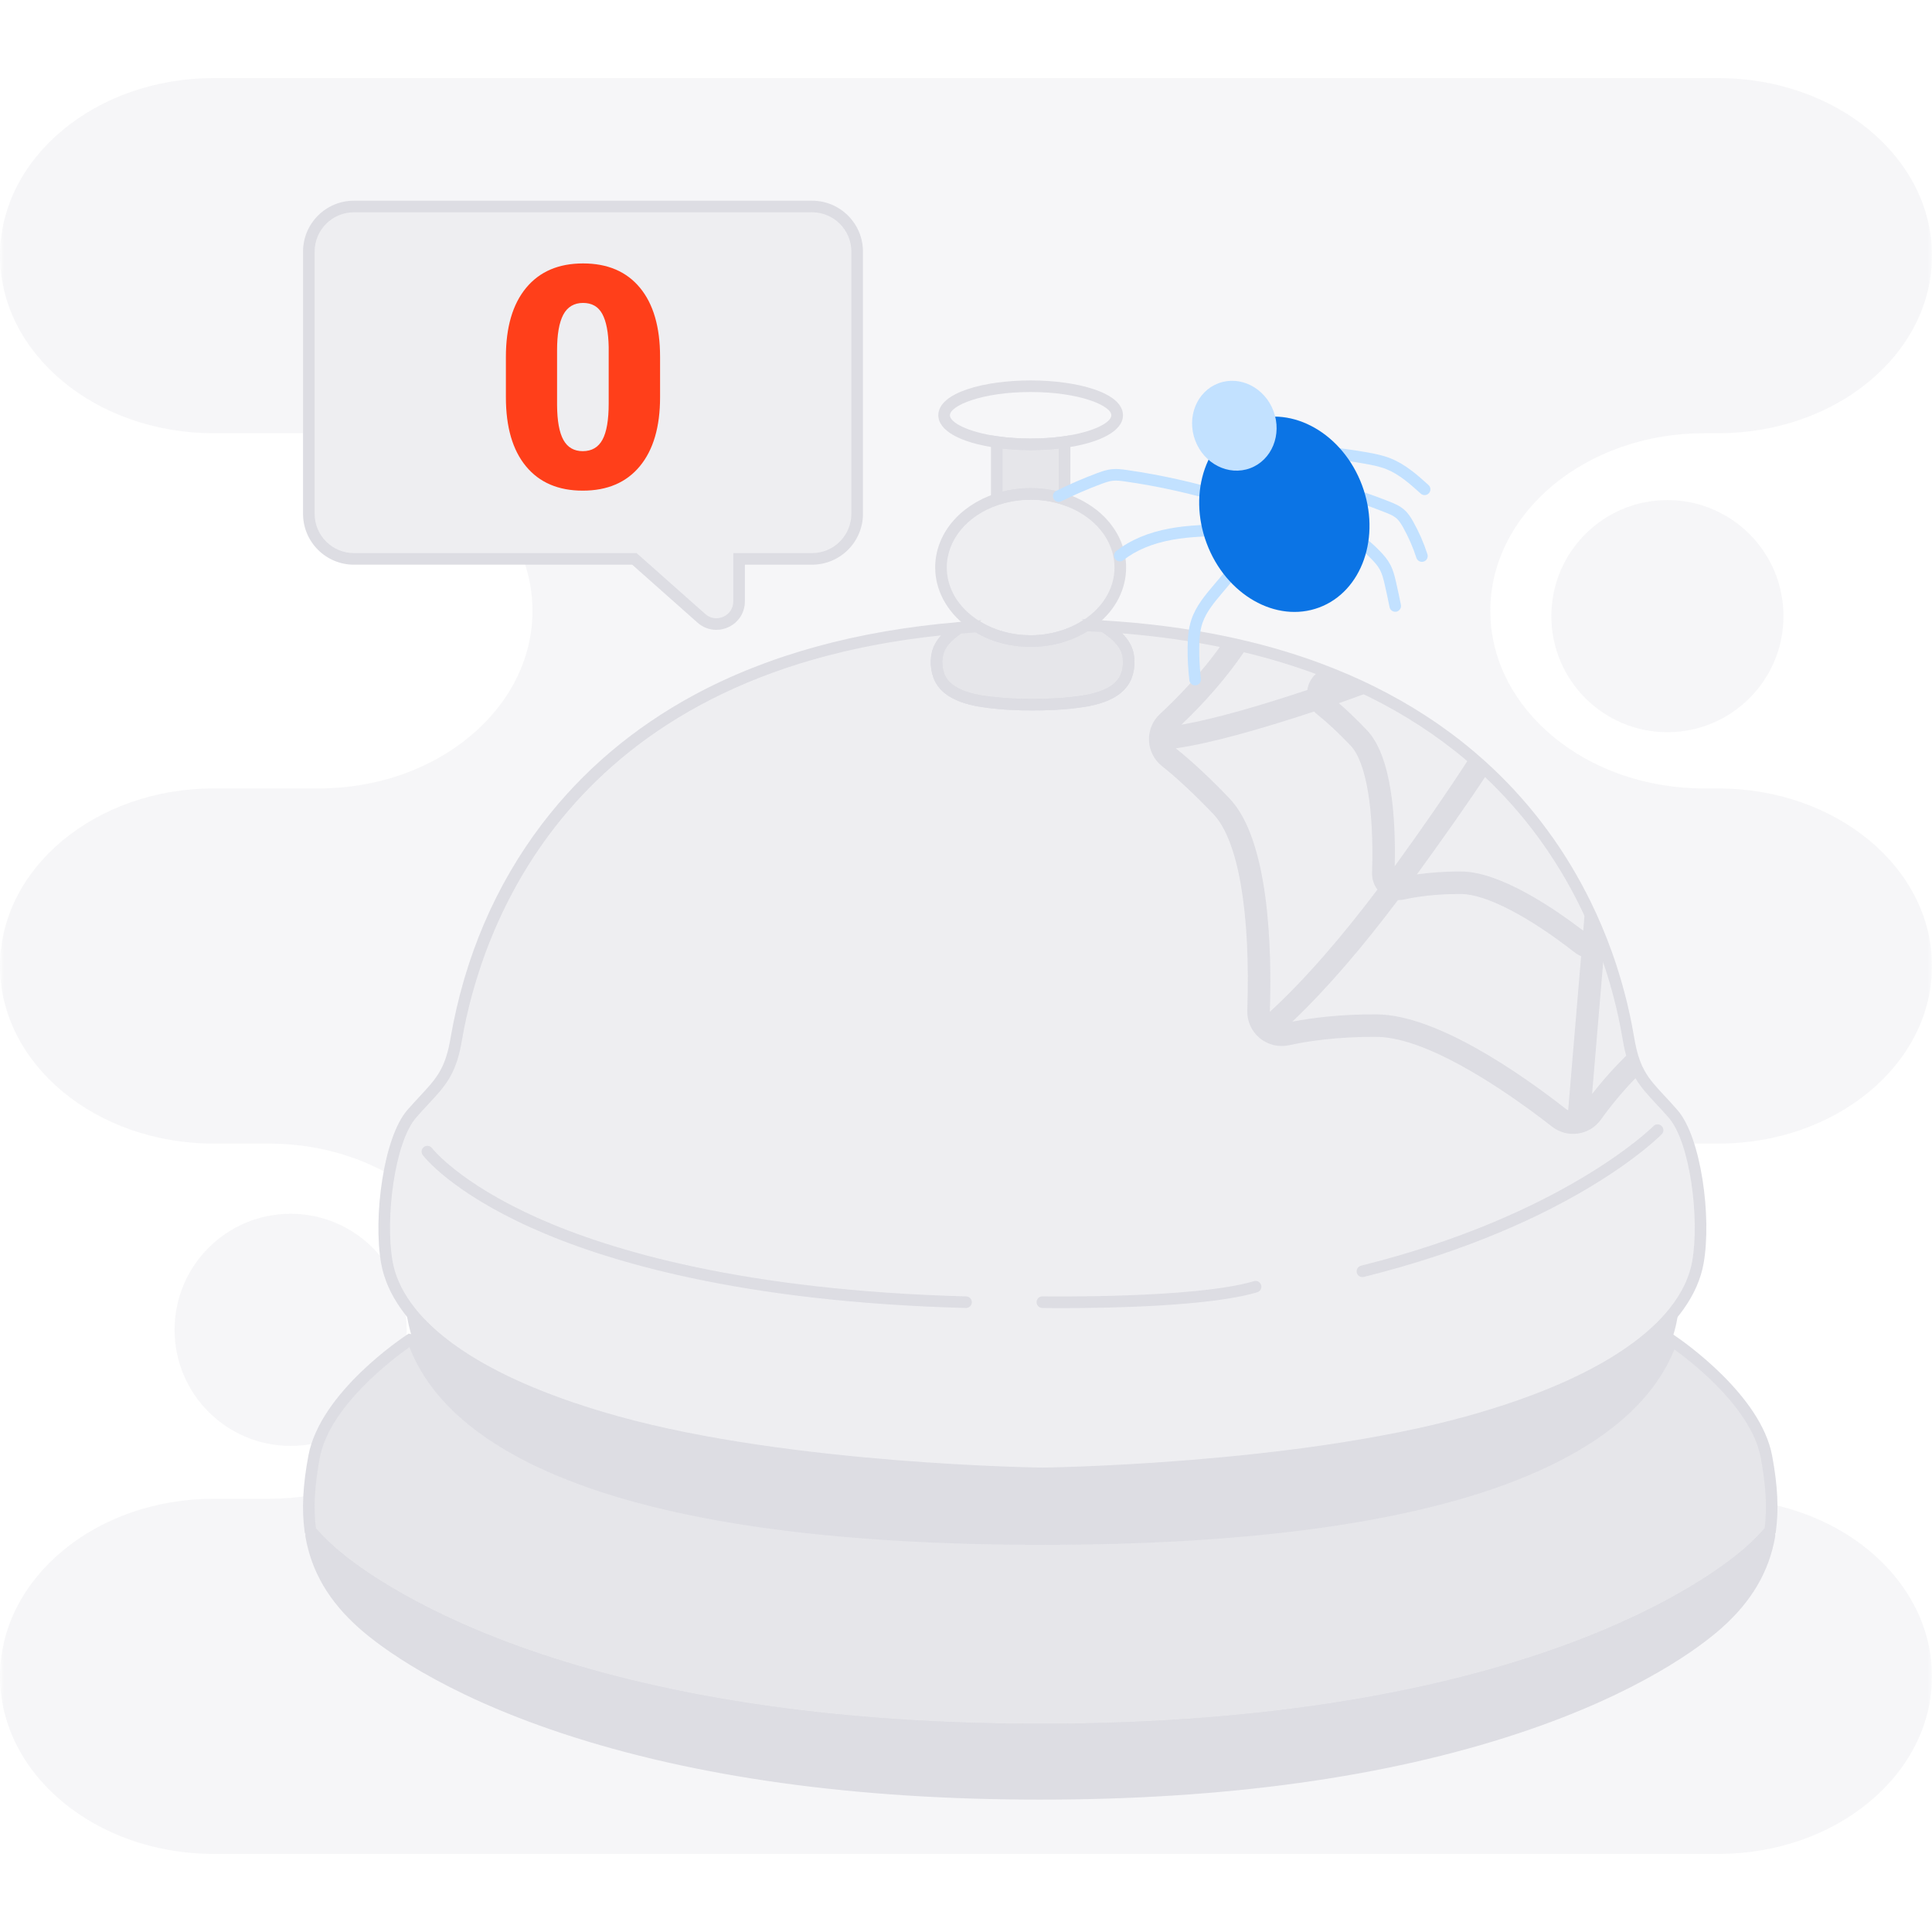 <svg width="240" height="240" viewBox="0 0 240 240" fill="none" xmlns="http://www.w3.org/2000/svg">
<mask id="mask0_728_49496" style="mask-type:luminance" maskUnits="userSpaceOnUse" x="0" y="0" width="240" height="240">
<path d="M240 0H0V240H240V0Z" fill="white"/>
</mask>
<g mask="url(#mask0_728_49496)">
<g opacity="0.25">
<path d="M240 208.243C240 214.334 237.029 219.849 232.224 223.838C227.424 227.834 220.786 230.301 213.458 230.301H26.542C11.885 230.301 0 220.425 0 208.243C0 202.152 2.974 196.634 7.776 192.643C12.581 188.649 19.217 186.18 26.542 186.18H33.422C35.124 186.18 36.792 186.045 38.405 185.789C38.326 187.269 38.362 188.719 38.558 190.14C39.122 194.244 40.999 198.096 45.106 201.729C52.152 207.969 76.44 222.833 129.223 222.833C182.006 222.833 206.304 207.967 213.346 201.729C217.454 198.093 219.334 194.241 219.898 190.14C220.044 189.069 220.102 187.98 220.085 186.871C231.535 189.319 240 197.957 240 208.241V208.243Z" fill="#DDDDE3"/>
<path d="M240 120.002C240 126.093 237.029 131.609 232.224 135.602C227.424 139.596 220.786 142.065 213.458 142.065H209.726C209.215 140.527 208.582 139.229 207.833 138.369C206.009 136.274 204.658 135.122 203.69 133.418C203.249 132.636 202.891 131.736 202.608 130.577C202.531 130.279 202.464 129.962 202.399 129.626C202.169 128.424 201.566 124.104 199.526 118.428C198.84 116.532 197.998 114.48 196.954 112.344C194.362 107.059 190.543 101.251 184.882 95.921C184.174 95.253 183.437 94.596 182.669 93.948C179.203 91.01 175.126 88.265 170.328 85.898C168.355 84.921 166.262 84.009 164.038 83.179C161.218 82.121 158.191 81.18 154.937 80.395C153.972 80.157 152.993 79.937 151.99 79.73C147.458 78.792 142.517 78.129 137.129 77.808C136.392 77.765 135.641 77.729 134.882 77.7C135.216 77.489 135.528 77.263 135.826 77.023C137.892 75.362 139.166 73.051 139.166 70.497C139.166 66.677 136.306 63.396 132.242 62.035V54.914C136.085 54.365 138.778 53.085 138.778 51.59C138.778 49.596 133.968 47.981 128.028 47.981C122.088 47.981 117.278 49.596 117.278 51.59C117.278 53.083 119.971 54.362 123.818 54.914V62.035C119.755 63.396 116.892 66.677 116.892 70.497C116.892 73.147 118.265 75.53 120.461 77.198C120.761 77.429 121.075 77.642 121.404 77.837C120.636 77.882 119.887 77.937 119.136 78.002C90.965 80.34 75.523 92.191 67.03 103.982C58.536 115.771 56.983 127.509 56.58 129.624C55.73 134.102 54.022 135.065 51.142 138.369C49.831 139.874 48.874 142.709 48.312 145.86C44.064 143.465 38.942 142.065 33.422 142.065H26.542C11.885 142.065 0 132.189 0 120.005C0 113.909 2.974 108.396 7.776 104.402C12.581 100.409 19.217 97.939 26.542 97.939H39.6C46.932 97.939 53.568 95.472 58.368 91.476C63.173 87.487 66.144 81.972 66.144 75.881C66.144 73.637 65.741 71.472 64.99 69.429H78.804L87.125 76.809C88.942 78.422 91.81 77.131 91.81 74.705V69.429H100.877C103.97 69.429 106.476 66.921 106.476 63.83V31.253C106.476 28.159 103.97 25.653 100.877 25.653H43.963C40.87 25.653 38.364 28.159 38.364 31.253V53.82H26.542C11.885 53.817 0 43.941 0 31.757C0 25.665 2.974 20.15 7.776 16.161C12.581 12.165 19.217 9.698 26.542 9.698H213.461C228.118 9.698 240.002 19.574 240.002 31.757C240.002 37.848 237.031 43.365 232.226 47.357C227.426 51.35 220.788 53.82 213.461 53.82H211.68C204.353 53.82 197.714 56.289 192.912 60.283C188.11 64.277 185.136 69.789 185.136 75.883C185.136 88.063 197.021 97.941 211.68 97.941H213.461C228.118 97.941 240.002 107.817 240.002 120.005L240 120.002Z" fill="#DDDDE3"/>
<path d="M50.527 165.199C50.527 165.729 50.5 166.248 50.445 166.761C48.568 168.074 41.644 173.237 39.496 179.215C38.409 179.479 37.274 179.616 36.105 179.616C28.14 179.616 21.684 173.16 21.684 165.199C21.684 157.238 28.14 150.777 36.105 150.777C41.133 150.777 45.556 153.35 48.139 157.248C49.039 158.606 49.711 160.123 50.109 161.748C50.38 162.852 50.524 164.006 50.524 165.197L50.527 165.199Z" fill="#DDDDE3"/>
<path d="M207.132 90.957C215.096 90.957 221.551 84.502 221.551 76.538C221.551 68.575 215.096 62.119 207.132 62.119C199.168 62.119 192.713 68.575 192.713 76.538C192.713 84.502 199.168 90.957 207.132 90.957Z" fill="#DDDDE3"/>
</g>
<g opacity="0.5">
<path d="M210.923 156.804C210.644 158.395 209.953 160.231 208.571 162.185C205.228 166.913 197.821 172.332 182.36 176.63C160.508 182.705 129.486 183.029 129.486 183.029C129.486 183.029 98.471 182.705 76.619 176.63C61.158 172.334 53.754 166.915 50.408 162.185C49.024 160.231 48.333 158.395 48.052 156.804C47.096 151.368 48.265 141.67 51.143 138.367C54.02 135.062 55.727 134.102 56.579 129.624C57.388 125.395 62.788 82.678 119.137 78C119.082 78.036 119.032 78.067 118.981 78.106C118.117 78.706 117.268 79.435 116.766 80.379C116.224 81.401 116.233 82.826 116.624 83.921C117.575 86.542 121.141 87.05 123.51 87.31C125.092 87.483 126.688 87.538 128.276 87.538C129.865 87.538 131.464 87.483 133.048 87.31C135.416 87.05 138.985 86.542 139.933 83.921C140.329 82.826 140.339 81.401 139.792 80.379C139.292 79.435 138.44 78.706 137.576 78.106C137.43 78.002 137.281 77.902 137.128 77.806C142.516 78.125 147.457 78.787 151.988 79.728C152.992 79.932 153.973 80.153 154.936 80.391C158.188 81.178 161.214 82.116 164.034 83.174C166.259 84.01 168.354 84.919 170.327 85.896C175.127 88.265 179.202 91.008 182.668 93.946C183.436 94.594 184.172 95.254 184.88 95.921C190.54 101.251 194.36 107.057 196.95 112.342C197.996 114.478 198.839 116.527 199.523 118.426C201.565 124.102 202.168 128.419 202.398 129.624C202.463 129.96 202.53 130.277 202.607 130.574C202.892 131.736 203.25 132.634 203.692 133.416C204.656 135.12 206.01 136.272 207.834 138.367C210.712 141.67 211.88 151.37 210.923 156.804Z" fill="#DDDDE3"/>
</g>
<path d="M129.492 183.746C129.165 183.744 98.116 183.353 76.425 177.321C63.052 173.604 54.1 168.653 49.821 162.6C48.518 160.759 47.683 158.851 47.344 156.929C46.336 151.2 47.642 141.29 50.601 137.892C51.175 137.232 51.712 136.656 52.183 136.149C54.081 134.109 55.226 132.881 55.871 129.487C55.9 129.341 55.934 129.149 55.975 128.913C57.717 118.891 61.555 109.937 67.379 102.297C72.371 95.755 78.724 90.377 86.26 86.313C95.445 81.365 106.485 78.324 119.076 77.28L121.939 77.042L119.5 78.619C119.469 78.638 119.44 78.657 119.412 78.679L119.392 78.693C118.399 79.385 117.768 80.028 117.4 80.714C116.985 81.494 116.947 82.685 117.302 83.673C118.142 85.994 121.821 86.397 123.59 86.589C124.982 86.741 126.472 86.813 128.28 86.813C130.087 86.813 131.58 86.743 132.972 86.589C134.74 86.395 138.417 85.994 139.26 83.671C139.617 82.682 139.579 81.494 139.161 80.714C138.686 79.814 137.796 79.13 137.169 78.693C137.03 78.597 136.893 78.501 136.752 78.413L134.359 76.915L137.176 77.083C142.416 77.393 147.448 78.045 152.14 79.017C153.139 79.221 154.14 79.447 155.114 79.685C158.272 80.448 161.364 81.393 164.294 82.495C166.483 83.316 168.621 84.24 170.652 85.245C175.224 87.501 179.426 90.242 183.139 93.391C183.924 94.056 184.677 94.728 185.38 95.393C190.399 100.118 194.51 105.713 197.601 112.02C198.573 114.005 199.449 116.076 200.205 118.176C202.017 123.211 202.711 127.205 203.008 128.911C203.049 129.146 203.083 129.338 203.109 129.485C203.179 129.847 203.241 130.135 203.306 130.389C203.565 131.443 203.887 132.288 204.319 133.058C204.94 134.157 205.759 135.033 206.791 136.145C207.264 136.653 207.801 137.229 208.377 137.892C211.339 141.29 212.642 151.2 211.632 156.926C211.296 158.846 210.463 160.757 209.157 162.6C204.878 168.653 195.926 173.606 182.553 177.321C160.86 183.35 129.806 183.741 129.494 183.746H129.492ZM116.916 78.929C70.288 83.777 59.757 115.555 57.393 129.161C57.35 129.405 57.316 129.607 57.288 129.758C56.565 133.557 55.243 134.981 53.239 137.131C52.773 137.63 52.248 138.197 51.688 138.84C49.02 141.905 47.829 151.368 48.763 156.679C49.065 158.39 49.816 160.104 50.997 161.769C53.805 165.739 60.563 171.42 76.811 175.937C98.32 181.915 129.184 182.304 129.494 182.309C129.789 182.306 160.658 181.917 182.167 175.937C198.417 171.42 205.173 165.741 207.981 161.769C209.164 160.101 209.913 158.388 210.213 156.681C211.149 151.37 209.961 141.907 207.29 138.84C206.728 138.197 206.2 137.628 205.735 137.129C204.636 135.948 203.769 135.017 203.061 133.769C202.56 132.878 202.192 131.918 201.904 130.742C201.832 130.464 201.763 130.149 201.688 129.756C201.66 129.605 201.626 129.405 201.583 129.161C201.292 127.493 200.613 123.583 198.844 118.665C198.105 116.613 197.251 114.593 196.3 112.653C193.286 106.505 189.278 101.049 184.384 96.441C183.7 95.793 182.966 95.138 182.2 94.49C178.576 91.416 174.472 88.74 170.006 86.537C168.019 85.555 165.924 84.648 163.78 83.844C160.903 82.764 157.872 81.835 154.766 81.084C153.808 80.849 152.827 80.628 151.843 80.429C147.914 79.613 143.743 79.027 139.408 78.681C139.792 79.068 140.152 79.519 140.426 80.037C141.031 81.173 141.103 82.793 140.606 84.161C139.459 87.326 135.177 87.794 133.12 88.02C131.673 88.178 130.132 88.25 128.272 88.25C126.412 88.25 124.874 88.176 123.427 88.02C121.37 87.794 117.088 87.326 115.941 84.161C115.449 82.79 115.519 81.17 116.124 80.035C116.344 79.622 116.616 79.253 116.911 78.924L116.916 78.929Z" fill="#DDDDE3"/>
<path d="M120.004 162.483C120.004 162.483 119.992 162.483 119.985 162.483C91.992 161.736 75.184 156.655 66.016 152.527C55.98 148.006 52.653 143.671 52.516 143.489C52.279 143.17 52.343 142.719 52.66 142.481C52.977 142.243 53.428 142.306 53.668 142.623C53.704 142.671 57.002 146.916 66.772 151.287C75.813 155.331 92.39 160.306 120.026 161.043C120.424 161.052 120.736 161.383 120.727 161.782C120.717 162.173 120.395 162.483 120.007 162.483H120.004Z" fill="#DDDDE3"/>
<path d="M132.13 162.499C130.621 162.499 129.644 162.485 129.476 162.48C129.077 162.473 128.76 162.146 128.768 161.748C128.775 161.349 129.094 161.035 129.5 161.04C129.687 161.042 148.448 161.333 155.77 159.151C156.152 159.038 156.552 159.254 156.665 159.636C156.778 160.017 156.562 160.418 156.18 160.531C150.262 162.293 137.65 162.497 132.13 162.497V162.499Z" fill="#DDDDE3"/>
<path d="M169.247 158.645C168.923 158.645 168.63 158.426 168.549 158.098C168.453 157.711 168.688 157.32 169.074 157.226C194.284 150.962 205.293 139.997 205.401 139.886C205.679 139.603 206.135 139.598 206.418 139.877C206.702 140.155 206.706 140.611 206.428 140.894C205.977 141.355 195.064 152.251 169.42 158.623C169.362 158.638 169.302 158.645 169.245 158.645H169.247Z" fill="#DDDDE3"/>
<path d="M208.567 162.185C208.461 163.502 208.187 164.966 207.645 166.512C204.016 176.935 188.292 191.181 129.487 191.181C70.682 191.181 54.969 176.945 51.328 166.524C50.786 164.971 50.51 163.505 50.404 162.185C53.748 166.913 61.154 172.332 76.615 176.633C98.467 182.707 129.484 183.029 129.484 183.029C129.484 183.029 160.504 182.707 182.356 176.633C197.817 172.334 205.223 166.913 208.567 162.185Z" fill="#DDDDE3"/>
<path d="M219.896 190.142C219.332 194.244 217.453 198.098 213.346 201.734C206.302 207.972 182.014 222.837 129.224 222.837C76.433 222.837 52.153 207.972 45.106 201.734C40.997 198.098 39.121 194.244 38.557 190.142C39.296 191.023 40.143 191.887 41.108 192.741C48.49 199.272 73.93 214.848 129.224 214.848C184.517 214.848 209.962 199.274 217.345 192.741C218.309 191.887 219.157 191.023 219.896 190.142Z" fill="#DDDDE3"/>
<path d="M129.223 223.557C106.281 223.557 86.282 220.783 69.787 215.309C54.725 210.312 47.177 204.528 44.63 202.274C40.872 198.948 38.685 195.221 37.941 190.879C37.872 190.481 38.073 190.097 38.438 189.919C38.803 189.744 39.23 189.828 39.499 190.13C40.116 190.824 40.819 191.52 41.587 192.201C45.725 195.861 69.4 214.125 129.225 214.125C189.05 214.125 212.731 195.861 216.871 192.201C217.639 191.52 218.342 190.821 218.959 190.13C219.228 189.828 219.653 189.744 220.02 189.919C220.385 190.094 220.584 190.481 220.517 190.877C219.773 195.221 217.586 198.948 213.828 202.274C211.281 204.528 203.733 210.312 188.671 215.309C172.173 220.783 152.174 223.557 129.228 223.557H129.223ZM39.789 192.506C40.73 195.732 42.638 198.588 45.583 201.194C49.529 204.689 72.11 222.117 129.223 222.117C186.336 222.117 208.922 204.689 212.868 201.194C215.813 198.588 217.721 195.732 218.661 192.504C218.39 192.763 218.109 193.022 217.821 193.279C215.153 195.641 207.245 201.693 191.479 206.925C174.199 212.659 153.254 215.565 129.223 215.565C105.192 215.565 84.252 212.659 66.972 206.925C51.206 201.693 43.298 195.641 40.629 193.279C40.339 193.022 40.061 192.763 39.789 192.504V192.506Z" fill="#DDDDE3"/>
<g opacity="0.75">
<path d="M219.895 190.142C219.156 191.023 218.309 191.887 217.344 192.742C209.961 199.272 184.521 214.848 129.223 214.848C73.925 214.848 48.492 199.274 41.107 192.742C40.142 191.887 39.295 191.023 38.556 190.142C38.153 187.21 38.419 184.15 39.019 180.95C40.459 173.275 50.918 166.438 50.918 166.438L51.331 166.526C54.972 176.947 70.704 191.184 129.489 191.184C188.275 191.184 204.019 176.938 207.648 166.514C208.788 167.285 218.081 173.75 219.434 180.953C220.034 184.152 220.301 187.212 219.897 190.145L219.895 190.142Z" fill="#DDDDE3"/>
</g>
<path d="M129.223 215.566C105.194 215.566 84.252 212.66 66.972 206.926C51.206 201.694 43.298 195.641 40.629 193.28C39.643 192.406 38.76 191.506 38.004 190.604L37.869 190.445L37.84 190.239C37.466 187.512 37.615 184.517 38.311 180.814C39.792 172.93 50.085 166.119 50.522 165.831L50.772 165.668L51.873 165.9L52.008 166.282C54.273 172.764 60.328 178.083 70.003 182.091C83.404 187.642 103.416 190.457 129.487 190.457C155.558 190.457 175.581 187.64 188.98 182.086C198.657 178.076 204.708 172.755 206.964 166.27L207.271 165.387L208.046 165.91C209.136 166.647 218.728 173.316 220.137 180.812C220.833 184.512 220.982 187.508 220.605 190.236L220.576 190.443L220.442 190.601C219.684 191.504 218.8 192.404 217.816 193.275C215.148 195.636 207.24 201.689 191.474 206.921C174.194 212.655 153.249 215.561 129.218 215.561L129.223 215.566ZM39.242 189.838C39.924 190.632 40.711 191.427 41.584 192.202C45.722 195.862 69.398 214.126 129.223 214.126C189.048 214.126 212.728 195.862 216.868 192.202C217.742 191.429 218.529 190.635 219.211 189.838C219.53 187.323 219.374 184.534 218.726 181.083C217.591 175.037 210.47 169.426 207.996 167.636C205.377 174.12 199.173 179.427 189.537 183.42C175.96 189.048 155.76 191.902 129.492 191.902C103.224 191.902 83.035 189.051 69.458 183.425C59.673 179.372 53.421 173.964 50.868 167.345C48.885 168.74 40.929 174.684 39.729 181.083C39.081 184.534 38.925 187.323 39.245 189.838H39.242Z" fill="#DDDDE3"/>
<g opacity="0.75">
<path d="M139.931 83.921C138.983 86.544 135.417 87.053 133.046 87.312C131.464 87.485 129.868 87.538 128.277 87.538C126.686 87.538 125.092 87.485 123.508 87.312C121.142 87.053 117.571 86.544 116.623 83.921C116.229 82.829 116.219 81.403 116.764 80.379C117.266 79.435 118.118 78.706 118.977 78.106C119.03 78.067 119.08 78.034 119.133 78C119.882 77.938 120.633 77.88 121.401 77.835H121.403C123.254 78.967 125.546 79.635 128.03 79.635C130.514 79.635 132.995 78.912 134.884 77.695C135.643 77.724 136.391 77.76 137.128 77.806C137.282 77.902 137.428 78.002 137.577 78.106C138.441 78.706 139.293 79.435 139.795 80.379C140.339 81.403 140.33 82.826 139.931 83.921Z" fill="#DDDDE3"/>
</g>
<path d="M128.279 88.255C126.414 88.255 124.873 88.183 123.433 88.025C121.374 87.799 117.092 87.329 115.948 84.163C115.453 82.795 115.525 81.175 116.13 80.038C116.754 78.864 117.82 78.034 118.566 77.513C118.626 77.472 118.684 77.431 118.746 77.391L118.897 77.295L119.075 77.28C119.893 77.211 120.64 77.158 121.357 77.112H121.604L121.78 77.218C123.589 78.327 125.749 78.912 128.029 78.912C130.309 78.912 132.64 78.281 134.495 77.088L134.684 76.966L134.91 76.975C135.632 77.002 136.372 77.038 137.171 77.086L137.356 77.098L137.512 77.196C137.675 77.299 137.831 77.405 137.987 77.515C138.733 78.034 139.799 78.862 140.425 80.04C141.03 81.178 141.102 82.798 140.605 84.163C139.46 87.329 135.179 87.799 133.122 88.025C131.682 88.181 130.144 88.255 128.274 88.255H128.279ZM119.384 78.701C118.393 79.395 117.764 80.033 117.402 80.717C116.987 81.499 116.946 82.687 117.301 83.676C118.141 85.997 121.82 86.403 123.587 86.597C124.974 86.748 126.464 86.818 128.276 86.818C130.088 86.818 131.581 86.748 132.966 86.597C134.732 86.403 138.412 85.999 139.252 83.676C139.612 82.69 139.571 81.502 139.156 80.717C138.791 80.031 138.157 79.387 137.164 78.696C137.072 78.634 136.984 78.571 136.895 78.511C136.259 78.475 135.661 78.444 135.078 78.423C133.031 79.685 130.6 80.352 128.029 80.352C125.459 80.352 123.22 79.735 121.225 78.564C120.642 78.603 120.035 78.646 119.382 78.699L119.384 78.701Z" fill="#DDDDE3"/>
<g opacity="0.25">
<path d="M138.78 51.588C138.78 53.081 136.088 54.36 132.243 54.91C130.949 55.094 129.528 55.198 128.031 55.198C126.533 55.198 125.112 55.094 123.819 54.91C119.974 54.358 117.281 53.081 117.281 51.588C117.281 49.594 122.093 47.978 128.031 47.978C133.968 47.978 138.78 49.594 138.78 51.588Z" fill="#DDDDE3"/>
</g>
<path d="M128.03 55.917C126.54 55.917 125.09 55.819 123.717 55.622C119.237 54.979 116.561 53.472 116.561 51.588C116.561 48.744 122.33 47.258 128.03 47.258C133.73 47.258 139.5 48.746 139.5 51.588C139.5 53.472 136.824 54.981 132.345 55.622C130.973 55.819 129.523 55.917 128.033 55.917H128.03ZM128.03 48.698C121.908 48.698 118.001 50.41 118.001 51.588C118.001 52.442 120.074 53.647 123.921 54.197C125.225 54.384 126.609 54.477 128.03 54.477C129.451 54.477 130.836 54.384 132.139 54.197C135.984 53.645 138.057 52.442 138.057 51.588C138.057 50.41 134.15 48.698 128.028 48.698H128.03Z" fill="#DDDDE3"/>
<g opacity="0.75">
<path d="M132.242 54.909V62.03C130.944 61.596 129.521 61.353 128.03 61.353C126.54 61.353 125.119 61.593 123.818 62.03V54.909C125.112 55.094 126.533 55.197 128.03 55.197C129.528 55.197 130.949 55.094 132.242 54.909Z" fill="#DDDDE3"/>
</g>
<path d="M132.963 63.031L132.015 62.714C130.75 62.289 129.408 62.076 128.033 62.076C126.658 62.076 125.316 62.292 124.052 62.714L123.104 63.031V54.079L123.924 54.197C125.23 54.384 126.612 54.477 128.033 54.477C129.454 54.477 130.839 54.384 132.142 54.197L132.963 54.079V63.031ZM128.031 60.633C129.223 60.633 130.395 60.78 131.523 61.068V55.728C130.397 55.855 129.226 55.917 128.031 55.917C126.835 55.917 125.664 55.853 124.539 55.728V61.068C125.667 60.78 126.835 60.633 128.031 60.633Z" fill="#DDDDE3"/>
<g opacity="0.5">
<path d="M139.165 70.493C139.165 73.049 137.889 75.358 135.825 77.018C135.527 77.258 135.215 77.484 134.881 77.695C132.993 78.91 130.614 79.634 128.027 79.634C125.44 79.634 123.251 78.967 121.401 77.834H121.398C121.069 77.64 120.757 77.424 120.455 77.196C118.259 75.53 116.889 73.145 116.889 70.495C116.889 66.672 119.749 63.394 123.815 62.033C125.113 61.598 126.537 61.356 128.027 61.356C129.517 61.356 130.938 61.596 132.239 62.033C136.302 63.394 139.165 66.672 139.165 70.495V70.493Z" fill="#DDDDE3"/>
</g>
<path d="M128.03 80.355C125.515 80.355 123.122 79.711 121.099 78.492L121.034 78.454C120.701 78.257 120.369 78.034 120.021 77.767C117.573 75.91 116.172 73.26 116.172 70.493C116.172 66.447 119.083 62.856 123.59 61.347C125.004 60.874 126.497 60.634 128.03 60.634C129.564 60.634 131.057 60.874 132.47 61.347C136.975 62.856 139.889 66.447 139.889 70.493C139.889 73.191 138.607 75.708 136.279 77.58C135.96 77.839 135.619 78.084 135.271 78.305C133.19 79.644 130.685 80.355 128.033 80.355H128.03ZM121.603 77.115L121.778 77.22C123.588 78.329 125.748 78.915 128.028 78.915C130.308 78.915 132.638 78.283 134.493 77.091C134.801 76.896 135.093 76.685 135.372 76.462C137.354 74.866 138.446 72.749 138.446 70.495C138.446 67.078 135.921 64.025 132.012 62.715C130.747 62.29 129.405 62.076 128.03 62.076C126.655 62.076 125.313 62.292 124.049 62.715C120.139 64.025 117.614 67.078 117.614 70.495C117.614 72.84 118.781 75.017 120.895 76.623C121.14 76.81 121.373 76.971 121.603 77.115Z" fill="#DDDDE3"/>
<path d="M202.606 130.572C200.588 132.487 198.97 134.364 197.775 135.895L199.23 118.608C199.333 118.553 199.429 118.49 199.525 118.423C198.841 116.525 197.996 114.475 196.952 112.339L196.676 115.61C192.826 112.673 186.318 108.302 181.542 108.259C179.355 108.25 177.498 108.41 176.014 108.622C179.019 104.474 182.24 99.96 184.882 95.918C184.177 95.251 183.438 94.591 182.67 93.943C179.878 98.266 176.47 103.185 173.257 107.604C173.401 101.481 172.863 93.905 169.794 90.694C168.56 89.402 167.396 88.279 166.316 87.353C167.617 86.904 168.975 86.4 170.329 85.891C168.356 84.917 166.263 84.005 164.036 83.169C163.815 83.383 163.611 83.58 163.422 83.75C162.862 84.269 162.505 84.965 162.404 85.713C156.356 87.718 150.788 89.33 146.754 90.026C149.314 87.59 152.422 84.242 154.935 80.383C153.973 80.145 152.991 79.925 151.988 79.721C149.293 83.626 146.084 86.856 144.087 88.701C143.18 89.541 142.688 90.734 142.731 91.978C142.772 93.228 143.367 94.394 144.351 95.172C146.24 96.677 148.376 98.676 150.716 101.112C153.812 104.354 155.358 113.253 154.945 125.532C154.904 126.854 155.463 128.102 156.478 128.947C157.491 129.797 158.826 130.121 160.126 129.84C162.392 129.346 166.122 128.77 171.006 128.803C177.862 128.854 188.523 136.613 192.781 139.944C193.707 140.669 194.862 140.981 196.026 140.81C197.187 140.64 198.195 140.028 198.877 139.07C199.89 137.652 201.505 135.586 203.682 133.409C203.24 132.626 202.882 131.726 202.597 130.567L202.606 130.572ZM157.75 125.69C157.753 125.664 157.743 125.645 157.748 125.626C158 117.974 157.688 104.364 152.734 99.185C150.318 96.655 148.078 94.574 146.091 92.986C146.084 92.983 146.074 92.966 146.065 92.959C150.346 92.352 156.522 90.607 163.244 88.385C163.362 88.517 163.486 88.641 163.626 88.742C164.857 89.724 166.254 91.027 167.778 92.623C169.705 94.644 170.703 100.543 170.444 108.408C170.418 109.171 170.658 109.91 171.111 110.506C166.801 116.21 162.229 121.577 157.75 125.688V125.69ZM194.802 137.918C194.698 137.877 194.602 137.82 194.511 137.746C188.938 133.392 178.477 126.067 171.032 126.009C166.554 125.978 162.978 126.446 160.539 126.912C164.989 122.685 169.462 117.384 173.66 111.809C173.917 111.809 174.178 111.792 174.44 111.734C175.914 111.41 178.338 111.033 181.518 111.057C184.561 111.079 189.831 113.793 195.61 118.315C195.853 118.509 196.129 118.663 196.412 118.776L194.802 137.921V137.918Z" fill="#DDDDE3"/>
<g opacity="0.5">
<path d="M43.964 25.651H100.88C103.972 25.651 106.48 28.159 106.48 31.25V63.828C106.48 66.919 103.972 69.427 100.88 69.427H91.813V74.702C91.813 77.131 88.945 78.42 87.128 76.807L78.81 69.424H43.964C40.873 69.424 38.365 66.916 38.365 63.825V31.248C38.365 28.156 40.873 25.648 43.964 25.648V25.651Z" fill="#DDDDE3"/>
</g>
<path d="M88.983 78.245C88.141 78.245 87.315 77.938 86.65 77.347L78.536 70.147H43.964C40.479 70.147 37.645 67.313 37.645 63.828V31.25C37.645 27.766 40.479 24.931 43.964 24.931H100.88C104.365 24.931 107.199 27.766 107.199 31.25V63.828C107.199 67.313 104.365 70.147 100.88 70.147H92.532V74.702C92.532 76.114 91.733 77.347 90.447 77.926C89.974 78.139 89.475 78.242 88.985 78.242L88.983 78.245ZM43.964 26.371C41.273 26.371 39.084 28.56 39.084 31.25V63.828C39.084 66.518 41.273 68.707 43.964 68.707H79.083L87.608 76.27C88.244 76.834 89.084 76.961 89.856 76.613C90.629 76.265 91.093 75.55 91.093 74.702V68.707H100.88C103.57 68.707 105.759 66.518 105.759 63.828V31.25C105.759 28.56 103.57 26.371 100.88 26.371H43.964Z" fill="#DDDDE3"/>
<path d="M62.844 44.347C62.844 40.649 63.681 37.788 65.354 35.763C67.027 33.737 69.386 32.724 72.429 32.724C75.473 32.724 77.829 33.73 79.495 35.743C81.161 37.757 81.996 40.618 81.996 44.328V49.346C81.996 53.033 81.158 55.886 79.485 57.912C77.813 59.938 75.449 60.95 72.391 60.95C69.36 60.95 67.01 59.945 65.345 57.931C63.679 55.92 62.844 53.057 62.844 49.346V44.347ZM69.201 50.309C69.213 52.284 69.477 53.734 69.993 54.658C70.509 55.582 71.309 56.045 72.389 56.045C73.509 56.045 74.325 55.57 74.841 54.619C75.357 53.669 75.614 52.169 75.614 50.119V43.102C75.576 41.266 75.309 39.895 74.812 38.988C74.316 38.083 73.521 37.63 72.427 37.63C71.333 37.63 70.49 38.117 69.974 39.091C69.458 40.066 69.201 41.542 69.201 43.514V50.306V50.309Z" fill="#FF3F1A"/>
<path d="M152.307 62.59C152.238 62.59 152.168 62.58 152.096 62.559C148.078 61.332 143.936 60.408 139.782 59.813C139.22 59.731 138.718 59.669 138.248 59.719C137.773 59.77 137.283 59.943 136.782 60.127C135.104 60.754 133.441 61.476 131.838 62.275C131.482 62.453 131.05 62.309 130.873 61.951C130.695 61.596 130.839 61.164 131.197 60.986C132.843 60.166 134.554 59.422 136.28 58.779C136.87 58.558 137.454 58.354 138.097 58.286C138.73 58.219 139.326 58.291 139.986 58.387C144.214 58.995 148.429 59.933 152.516 61.181C152.895 61.296 153.111 61.699 152.994 62.081C152.9 62.391 152.614 62.592 152.305 62.592L152.307 62.59Z" fill="#C2E1FF"/>
<path d="M139.108 69.739C138.894 69.739 138.683 69.645 138.542 69.465C138.294 69.153 138.35 68.7 138.662 68.455C140.411 67.075 142.67 66.127 145.37 65.637C147.729 65.21 150.134 65.169 152.459 65.128C152.858 65.114 153.184 65.438 153.191 65.836C153.198 66.235 152.882 66.561 152.483 66.568C150.215 66.607 147.87 66.648 145.626 67.053C143.159 67.502 141.114 68.354 139.552 69.585C139.42 69.688 139.264 69.739 139.108 69.739Z" fill="#C2E1FF"/>
<path d="M148.464 85.14C148.104 85.14 147.792 84.871 147.749 84.504C147.593 83.177 147.521 81.828 147.53 80.492C147.537 79.416 147.6 78.156 148.001 76.961C148.557 75.303 149.702 73.944 150.713 72.747L152.93 70.119C153.187 69.814 153.641 69.775 153.945 70.032C154.25 70.289 154.289 70.743 154.032 71.047L151.814 73.675C150.842 74.83 149.837 76.02 149.366 77.419C149.03 78.42 148.977 79.539 148.973 80.501C148.963 81.778 149.033 83.069 149.181 84.336C149.227 84.732 148.944 85.09 148.55 85.135C148.521 85.138 148.493 85.14 148.466 85.14H148.464Z" fill="#C2E1FF"/>
<path d="M173.32 75.996C172.984 75.996 172.682 75.758 172.615 75.415C172.43 74.484 172.226 73.533 172.01 72.595C171.854 71.911 171.7 71.304 171.42 70.783C171.165 70.308 170.793 69.89 170.462 69.542C169.672 68.712 168.792 67.963 167.844 67.317C167.515 67.094 167.431 66.645 167.654 66.316C167.877 65.988 168.326 65.901 168.655 66.127C169.687 66.83 170.647 67.644 171.506 68.551C171.902 68.968 172.351 69.477 172.687 70.104C173.052 70.783 173.229 71.488 173.412 72.273C173.63 73.226 173.836 74.188 174.026 75.136C174.103 75.525 173.851 75.904 173.46 75.984C173.412 75.993 173.366 75.998 173.318 75.998L173.32 75.996Z" fill="#C2E1FF"/>
<path d="M176.631 69.794C176.327 69.794 176.046 69.6 175.947 69.295C175.525 67.98 174.966 66.703 174.289 65.498C174.087 65.141 173.847 64.735 173.54 64.447C173.118 64.053 172.508 63.816 171.918 63.588C170.317 62.966 168.663 62.325 166.979 61.992C166.59 61.915 166.335 61.536 166.412 61.145C166.489 60.756 166.868 60.501 167.259 60.578C169.067 60.938 170.783 61.603 172.439 62.246C173.123 62.513 173.898 62.812 174.524 63.396C174.985 63.825 175.292 64.341 175.547 64.793C176.271 66.081 176.869 67.447 177.32 68.853C177.443 69.233 177.234 69.638 176.855 69.76C176.78 69.784 176.706 69.796 176.634 69.796L176.631 69.794Z" fill="#C2E1FF"/>
<path d="M176.97 61.502C176.798 61.502 176.627 61.442 176.488 61.318C175.185 60.144 173.838 58.93 172.23 58.286C171.378 57.946 170.45 57.766 169.571 57.61C167.764 57.29 165.923 57.043 164.097 56.873C163.701 56.837 163.41 56.484 163.446 56.088C163.482 55.692 163.835 55.402 164.231 55.438C166.096 55.613 167.975 55.865 169.821 56.191C170.774 56.359 171.786 56.556 172.766 56.95C174.611 57.689 176.121 59.05 177.453 60.25C177.748 60.516 177.772 60.972 177.506 61.267C177.364 61.426 177.167 61.505 176.97 61.505V61.502Z" fill="#C2E1FF"/>
<path d="M163.867 75.466C169.198 73.477 171.586 66.679 169.199 60.282C166.812 53.885 160.556 50.312 155.224 52.301C149.893 54.29 147.506 61.089 149.893 67.485C152.279 73.882 158.535 77.455 163.867 75.466Z" fill="#0B74E5"/>
<path d="M155.303 58.163C157.991 57.161 159.288 53.985 158.201 51.071C157.113 48.156 154.053 46.606 151.365 47.609C148.678 48.611 147.381 51.787 148.469 54.701C149.556 57.616 152.616 59.166 155.303 58.163Z" fill="#C2E1FF"/>
</g>
</svg>

